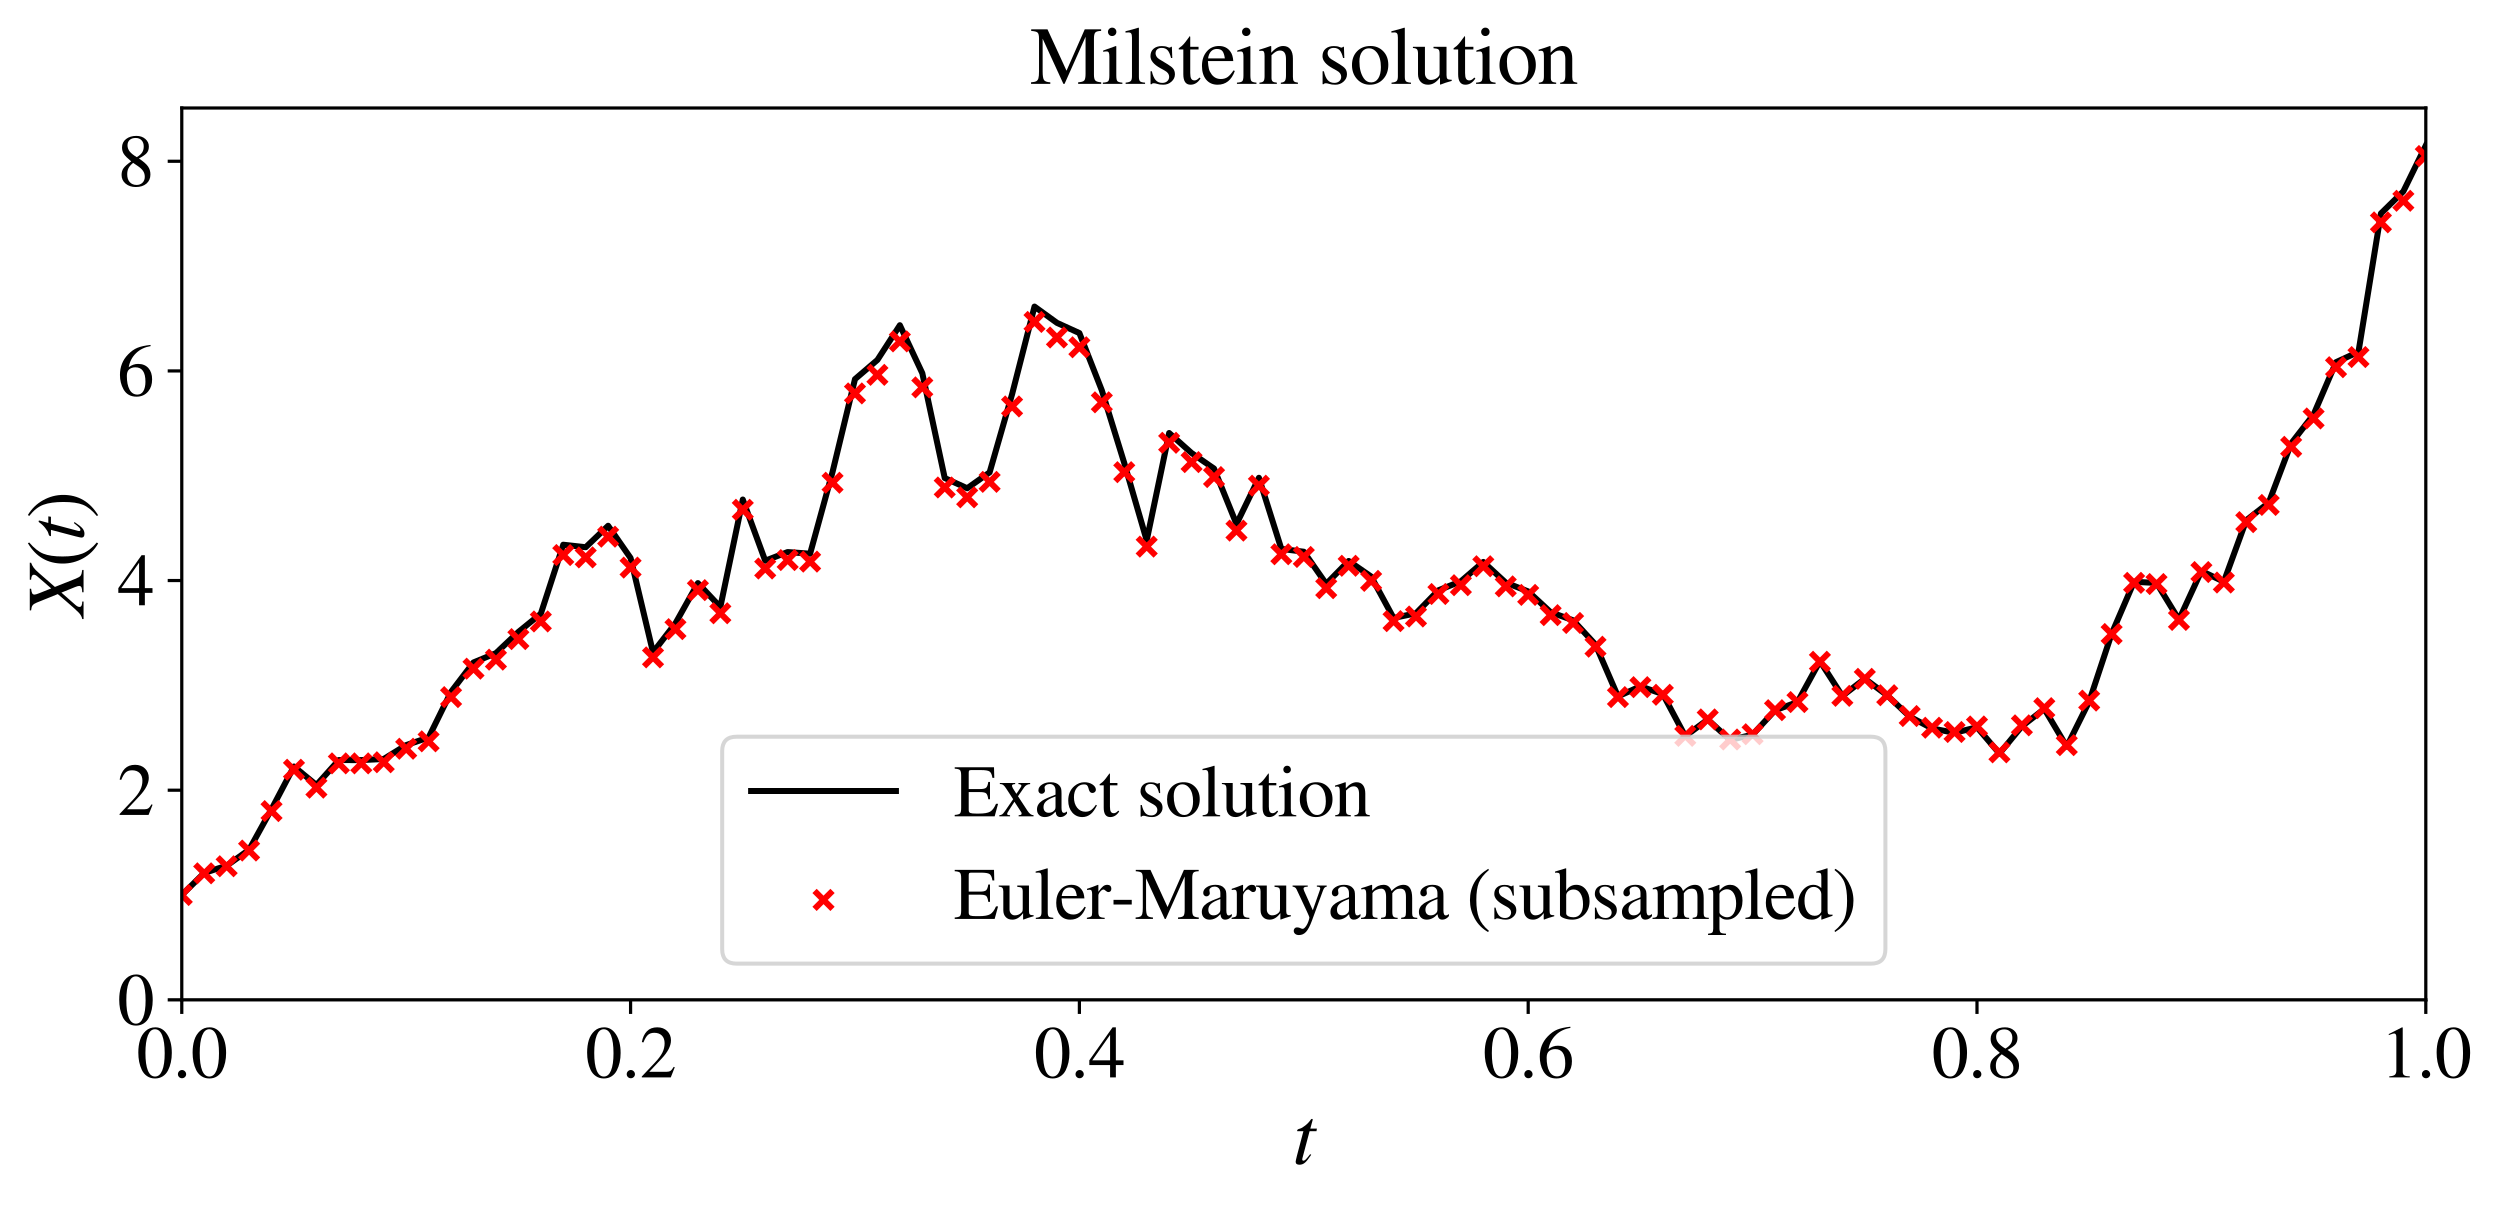 <?xml version="1.0" encoding="utf-8" standalone="no"?>
<!DOCTYPE svg PUBLIC "-//W3C//DTD SVG 1.1//EN"
  "http://www.w3.org/Graphics/SVG/1.1/DTD/svg11.dtd">
<svg xmlns:xlink="http://www.w3.org/1999/xlink" width="621.65pt" height="301.019pt" viewBox="0 0 621.65 301.019" xmlns="http://www.w3.org/2000/svg" version="1.1">
 <defs>
  <style type="text/css">*{stroke-linejoin: round; stroke-linecap: butt}</style>
 </defs>
 <g id="figure_1">
  <g id="patch_1">
   <path d="M 0 301.019 
L 621.65 301.019 
L 621.65 0 
L 0 0 
z
" style="fill: #ffffff"/>
  </g>
  <g id="axes_1">
   <g id="patch_2">
    <path d="M 45.2 248.619 
L 603.2 248.619 
L 603.2 26.859 
L 45.2 26.859 
z
" style="fill: #ffffff"/>
   </g>
   <g id="line2d_1">
    <path d="M 45.2 222.555 
L 50.78 217.056 
L 56.36 215.271 
L 61.94 211.286 
L 67.52 201.203 
L 73.1 190.603 
L 78.68 195.209 
L 84.26 188.998 
L 89.84 189.007 
L 95.42 188.727 
L 101 185.274 
L 106.58 183.383 
L 112.16 172.031 
L 117.74 164.726 
L 123.32 162.416 
L 128.9 157.141 
L 134.48 152.608 
L 140.06 135.451 
L 145.64 136.074 
L 151.22 130.74 
L 156.8 138.754 
L 162.38 162.222 
L 167.96 154.993 
L 173.54 144.996 
L 179.12 150.954 
L 184.7 124.217 
L 190.28 139.43 
L 195.86 137.272 
L 201.44 137.685 
L 207.02 117.354 
L 212.6 94.28 
L 218.18 89.501 
L 223.76 80.871 
L 229.34 92.802 
L 234.92 118.87 
L 240.5 121.412 
L 246.08 117.455 
L 251.66 98.042 
L 257.24 76.237 
L 262.82 80.279 
L 268.4 82.824 
L 273.98 97.072 
L 279.56 115.147 
L 285.14 134.383 
L 290.72 107.677 
L 296.3 112.656 
L 301.88 116.517 
L 307.46 130.311 
L 313.04 118.813 
L 318.62 136.49 
L 324.2 137.191 
L 329.78 145.196 
L 335.36 139.491 
L 340.94 143.358 
L 346.52 153.666 
L 352.1 152.503 
L 357.68 146.78 
L 363.26 144.551 
L 368.84 139.734 
L 374.42 144.882 
L 380 147.066 
L 385.58 152.235 
L 391.16 154.234 
L 396.74 160.29 
L 402.32 173.171 
L 407.9 170.66 
L 413.48 172.598 
L 419.06 183.058 
L 424.64 178.915 
L 430.22 183.998 
L 435.8 182.68 
L 441.38 176.621 
L 446.96 174.584 
L 452.54 164.395 
L 458.12 173.054 
L 463.7 168.763 
L 469.28 172.921 
L 474.86 178.186 
L 480.44 181.142 
L 486.02 182.224 
L 491.6 180.841 
L 497.18 187.384 
L 502.76 180.599 
L 508.34 176.279 
L 513.92 185.643 
L 519.5 174.433 
L 525.08 157.591 
L 530.66 144.655 
L 536.24 144.966 
L 541.82 154.083 
L 547.4 141.983 
L 552.98 144.649 
L 558.56 129.354 
L 564.14 125.003 
L 569.72 110.261 
L 575.3 103.075 
L 580.88 90.059 
L 586.46 87.493 
L 592.04 53.077 
L 597.62 47.587 
L 603.2 36.178 
" clip-path="url(#pb765ff0196)" style="fill: none; stroke: #000000; stroke-width: 1.5; stroke-linecap: square"/>
   </g>
   <g id="matplotlib.axis_1">
    <g id="xtick_1">
     <g id="line2d_2">
      <defs>
       <path id="mc63f29a2fa" d="M 0 0 
L 0 3.5 
" style="stroke: #000000; stroke-width: 0.8"/>
      </defs>
      <g>
       <use xlink:href="#mc63f29a2fa" x="45.2" y="248.619" style="stroke: #000000; stroke-width: 0.8"/>
      </g>
     </g>
     <g id="text_1">
      <!-- 0.0 -->
      <g transform="translate(33.95 267.913) scale(0.18 -0.18)">
       <defs>
        <path id="STIXGeneral-Regular-30" d="M 3046 2112 
Q 3046 1683 2963 1302 
Q 2880 922 2717 602 
Q 2554 282 2266 96 
Q 1978 -90 1600 -90 
Q 1210 -90 915 108 
Q 621 307 461 640 
Q 301 973 227 1350 
Q 154 1728 154 2150 
Q 154 2746 301 3222 
Q 448 3699 790 4012 
Q 1133 4326 1626 4326 
Q 2253 4326 2649 3712 
Q 3046 3098 3046 2112 
z
M 2432 2080 
Q 2432 3091 2217 3625 
Q 2003 4160 1587 4160 
Q 1190 4160 979 3622 
Q 768 3085 768 2106 
Q 768 1120 979 598 
Q 1190 77 1600 77 
Q 2003 77 2217 598 
Q 2432 1120 2432 2080 
z
" transform="scale(0.016)"/>
        <path id="STIXGeneral-Regular-2e" d="M 1158 275 
Q 1158 134 1052 32 
Q 947 -70 800 -70 
Q 653 -70 550 32 
Q 448 134 448 281 
Q 448 429 553 534 
Q 659 640 806 640 
Q 947 640 1052 531 
Q 1158 422 1158 275 
z
" transform="scale(0.016)"/>
       </defs>
       <use xlink:href="#STIXGeneral-Regular-30"/>
       <use xlink:href="#STIXGeneral-Regular-2e" x="50"/>
       <use xlink:href="#STIXGeneral-Regular-30" x="75"/>
      </g>
     </g>
    </g>
    <g id="xtick_2">
     <g id="line2d_3">
      <g>
       <use xlink:href="#mc63f29a2fa" x="156.8" y="248.619" style="stroke: #000000; stroke-width: 0.8"/>
      </g>
     </g>
     <g id="text_2">
      <!-- 0.2 -->
      <g transform="translate(145.55 267.913) scale(0.18 -0.18)">
       <defs>
        <path id="STIXGeneral-Regular-32" d="M 3034 877 
L 2688 0 
L 186 0 
L 186 77 
L 1325 1286 
Q 1773 1754 1965 2144 
Q 2157 2534 2157 2950 
Q 2157 3379 1920 3616 
Q 1683 3853 1267 3853 
Q 922 3853 720 3673 
Q 518 3494 326 3021 
L 192 3053 
Q 301 3648 630 3987 
Q 960 4326 1523 4326 
Q 2054 4326 2380 4006 
Q 2707 3686 2707 3200 
Q 2707 2477 1888 1613 
L 832 486 
L 2330 486 
Q 2541 486 2665 569 
Q 2790 653 2944 915 
L 3034 877 
z
" transform="scale(0.016)"/>
       </defs>
       <use xlink:href="#STIXGeneral-Regular-30"/>
       <use xlink:href="#STIXGeneral-Regular-2e" x="50"/>
       <use xlink:href="#STIXGeneral-Regular-32" x="75"/>
      </g>
     </g>
    </g>
    <g id="xtick_3">
     <g id="line2d_4">
      <g>
       <use xlink:href="#mc63f29a2fa" x="268.4" y="248.619" style="stroke: #000000; stroke-width: 0.8"/>
      </g>
     </g>
     <g id="text_3">
      <!-- 0.4 -->
      <g transform="translate(257.15 267.913) scale(0.18 -0.18)">
       <defs>
        <path id="STIXGeneral-Regular-34" d="M 3027 1069 
L 2368 1069 
L 2368 0 
L 1869 0 
L 1869 1069 
L 77 1069 
L 77 1478 
L 2086 4326 
L 2368 4326 
L 2368 1478 
L 3027 1478 
L 3027 1069 
z
M 1869 1478 
L 1869 3674 
L 333 1478 
L 1869 1478 
z
" transform="scale(0.016)"/>
       </defs>
       <use xlink:href="#STIXGeneral-Regular-30"/>
       <use xlink:href="#STIXGeneral-Regular-2e" x="50"/>
       <use xlink:href="#STIXGeneral-Regular-34" x="75"/>
      </g>
     </g>
    </g>
    <g id="xtick_4">
     <g id="line2d_5">
      <g>
       <use xlink:href="#mc63f29a2fa" x="380" y="248.619" style="stroke: #000000; stroke-width: 0.8"/>
      </g>
     </g>
     <g id="text_4">
      <!-- 0.6 -->
      <g transform="translate(368.75 267.913) scale(0.18 -0.18)">
       <defs>
        <path id="STIXGeneral-Regular-36" d="M 2854 4378 
L 2867 4275 
Q 2112 4154 1606 3664 
Q 1101 3174 973 2451 
Q 1344 2739 1786 2739 
Q 2349 2739 2672 2380 
Q 2995 2022 2995 1402 
Q 2995 774 2669 378 
Q 2291 -90 1651 -90 
Q 870 -90 518 557 
Q 218 1107 218 1786 
Q 218 2835 915 3552 
Q 1312 3962 1731 4131 
Q 2150 4301 2854 4378 
z
M 2419 1203 
Q 2419 2445 1555 2445 
Q 1235 2445 1024 2275 
Q 813 2106 813 1702 
Q 813 954 1046 522 
Q 1280 90 1722 90 
Q 2061 90 2240 394 
Q 2419 698 2419 1203 
z
" transform="scale(0.016)"/>
       </defs>
       <use xlink:href="#STIXGeneral-Regular-30"/>
       <use xlink:href="#STIXGeneral-Regular-2e" x="50"/>
       <use xlink:href="#STIXGeneral-Regular-36" x="75"/>
      </g>
     </g>
    </g>
    <g id="xtick_5">
     <g id="line2d_6">
      <g>
       <use xlink:href="#mc63f29a2fa" x="491.6" y="248.619" style="stroke: #000000; stroke-width: 0.8"/>
      </g>
     </g>
     <g id="text_5">
      <!-- 0.8 -->
      <g transform="translate(480.35 267.913) scale(0.18 -0.18)">
       <defs>
        <path id="STIXGeneral-Regular-38" d="M 2848 992 
Q 2848 499 2505 204 
Q 2163 -90 1587 -90 
Q 1050 -90 704 204 
Q 358 499 358 954 
Q 358 1293 524 1533 
Q 691 1773 1190 2125 
Q 710 2522 553 2765 
Q 397 3008 397 3328 
Q 397 3782 745 4054 
Q 1094 4326 1638 4326 
Q 2106 4326 2410 4060 
Q 2714 3795 2714 3411 
Q 2714 3059 2531 2848 
Q 2349 2637 1856 2374 
Q 2432 1990 2640 1689 
Q 2848 1389 2848 992 
z
M 2272 3411 
Q 2272 3744 2086 3945 
Q 1901 4147 1574 4147 
Q 1248 4147 1059 3977 
Q 870 3808 870 3513 
Q 870 3219 1059 2979 
Q 1248 2739 1670 2490 
Q 1997 2682 2134 2896 
Q 2272 3110 2272 3411 
z
M 1734 1741 
L 1357 1997 
Q 1075 1766 960 1545 
Q 845 1325 845 1011 
Q 845 576 1065 333 
Q 1286 90 1658 90 
Q 1971 90 2166 285 
Q 2362 480 2362 794 
Q 2362 1082 2214 1299 
Q 2067 1517 1734 1741 
z
" transform="scale(0.016)"/>
       </defs>
       <use xlink:href="#STIXGeneral-Regular-30"/>
       <use xlink:href="#STIXGeneral-Regular-2e" x="50"/>
       <use xlink:href="#STIXGeneral-Regular-38" x="75"/>
      </g>
     </g>
    </g>
    <g id="xtick_6">
     <g id="line2d_7">
      <g>
       <use xlink:href="#mc63f29a2fa" x="603.2" y="248.619" style="stroke: #000000; stroke-width: 0.8"/>
      </g>
     </g>
     <g id="text_6">
      <!-- 1.0 -->
      <g transform="translate(591.95 267.913) scale(0.18 -0.18)">
       <defs>
        <path id="STIXGeneral-Regular-31" d="M 2522 0 
L 755 0 
L 755 96 
Q 1107 115 1235 227 
Q 1363 339 1363 608 
L 1363 3482 
Q 1363 3795 1171 3795 
Q 1082 3795 883 3718 
L 710 3654 
L 710 3744 
L 1856 4326 
L 1914 4307 
L 1914 486 
Q 1914 275 2042 185 
Q 2170 96 2522 96 
L 2522 0 
z
" transform="scale(0.016)"/>
       </defs>
       <use xlink:href="#STIXGeneral-Regular-31"/>
       <use xlink:href="#STIXGeneral-Regular-2e" x="50"/>
       <use xlink:href="#STIXGeneral-Regular-30" x="75"/>
      </g>
     </g>
    </g>
    <g id="text_7">
     <!-- $t$ -->
     <g transform="translate(321.4 289.479) scale(0.2 -0.2)">
      <defs>
       <path id="STIXGeneral-Italic-74" d="M 1894 2739 
L 1862 2534 
L 1325 2534 
L 768 435 
Q 755 384 755 346 
Q 755 243 851 243 
Q 928 243 1030 342 
Q 1133 442 1370 749 
L 1453 704 
Q 1158 256 969 93 
Q 781 -70 538 -70 
Q 243 -70 243 166 
Q 243 230 346 640 
L 845 2534 
L 365 2534 
L 358 2573 
Q 358 2688 570 2733 
Q 730 2771 992 2979 
Q 1254 3187 1421 3437 
Q 1459 3494 1510 3494 
Q 1568 3494 1568 3443 
Q 1568 3411 1562 3398 
L 1382 2739 
L 1894 2739 
z
" transform="scale(0.016)"/>
      </defs>
      <use xlink:href="#STIXGeneral-Italic-74" transform="translate(0 0.406)"/>
     </g>
    </g>
   </g>
   <g id="matplotlib.axis_2">
    <g id="ytick_1">
     <g id="line2d_8">
      <defs>
       <path id="m4b9643180a" d="M 0 0 
L -3.5 0 
" style="stroke: #000000; stroke-width: 0.8"/>
      </defs>
      <g>
       <use xlink:href="#m4b9643180a" x="45.2" y="248.619" style="stroke: #000000; stroke-width: 0.8"/>
      </g>
     </g>
     <g id="text_8">
      <!-- 0 -->
      <g transform="translate(29.2 254.766) scale(0.18 -0.18)">
       <use xlink:href="#STIXGeneral-Regular-30"/>
      </g>
     </g>
    </g>
    <g id="ytick_2">
     <g id="line2d_9">
      <g>
       <use xlink:href="#m4b9643180a" x="45.2" y="196.49" style="stroke: #000000; stroke-width: 0.8"/>
      </g>
     </g>
     <g id="text_9">
      <!-- 2 -->
      <g transform="translate(29.2 202.637) scale(0.18 -0.18)">
       <use xlink:href="#STIXGeneral-Regular-32"/>
      </g>
     </g>
    </g>
    <g id="ytick_3">
     <g id="line2d_10">
      <g>
       <use xlink:href="#m4b9643180a" x="45.2" y="144.36" style="stroke: #000000; stroke-width: 0.8"/>
      </g>
     </g>
     <g id="text_10">
      <!-- 4 -->
      <g transform="translate(29.2 150.507) scale(0.18 -0.18)">
       <use xlink:href="#STIXGeneral-Regular-34"/>
      </g>
     </g>
    </g>
    <g id="ytick_4">
     <g id="line2d_11">
      <g>
       <use xlink:href="#m4b9643180a" x="45.2" y="92.231" style="stroke: #000000; stroke-width: 0.8"/>
      </g>
     </g>
     <g id="text_11">
      <!-- 6 -->
      <g transform="translate(29.2 98.377) scale(0.18 -0.18)">
       <use xlink:href="#STIXGeneral-Regular-36"/>
      </g>
     </g>
    </g>
    <g id="ytick_5">
     <g id="line2d_12">
      <g>
       <use xlink:href="#m4b9643180a" x="45.2" y="40.101" style="stroke: #000000; stroke-width: 0.8"/>
      </g>
     </g>
     <g id="text_12">
      <!-- 8 -->
      <g transform="translate(29.2 46.248) scale(0.18 -0.18)">
       <use xlink:href="#STIXGeneral-Regular-38"/>
      </g>
     </g>
    </g>
    <g id="text_13">
     <!-- $X(t)$ -->
     <g transform="translate(20.859 153.339) rotate(-90) scale(0.2 -0.2)">
      <defs>
       <path id="STIXGeneral-Italic-58" d="M 4192 4179 
L 4192 4077 
Q 3981 4006 3805 3875 
Q 3629 3744 3392 3469 
L 2310 2227 
L 2957 595 
Q 3072 307 3187 224 
Q 3302 141 3629 102 
L 3629 0 
L 1894 0 
L 1894 102 
Q 2170 109 2278 163 
Q 2387 218 2387 339 
Q 2387 442 2298 666 
L 1869 1722 
L 902 621 
Q 755 454 755 314 
Q 755 102 1178 102 
L 1178 0 
L -186 0 
L -186 102 
Q 70 147 300 361 
Q 531 576 1222 1382 
L 1754 2003 
L 1094 3635 
Q 998 3872 880 3961 
Q 762 4051 486 4077 
L 486 4179 
L 2170 4179 
L 2170 4077 
Q 1907 4045 1811 3990 
Q 1715 3936 1715 3814 
Q 1715 3706 1818 3456 
L 2195 2515 
L 3123 3584 
Q 3258 3738 3258 3859 
Q 3258 4058 2867 4077 
L 2867 4179 
L 4192 4179 
z
" transform="scale(0.016)"/>
       <path id="STIXGeneral-Regular-28" d="M 1946 -1030 
L 1869 -1133 
Q 1126 -710 716 32 
Q 307 774 307 1613 
Q 307 3386 1888 4326 
L 1946 4224 
Q 1293 3667 1075 3126 
Q 858 2586 858 1632 
Q 858 685 1082 96 
Q 1306 -493 1946 -1030 
z
" transform="scale(0.016)"/>
       <path id="STIXGeneral-Regular-29" d="M 186 4224 
L 262 4326 
Q 992 3891 1408 3148 
Q 1824 2406 1824 1581 
Q 1824 -166 243 -1133 
L 186 -1030 
Q 845 -486 1059 54 
Q 1274 595 1274 1562 
Q 1274 2534 1059 3120 
Q 845 3706 186 4224 
z
" transform="scale(0.016)"/>
      </defs>
      <use xlink:href="#STIXGeneral-Italic-58" transform="translate(0 0.406)"/>
      <use xlink:href="#STIXGeneral-Regular-28" transform="translate(61.1 0.406)"/>
      <use xlink:href="#STIXGeneral-Italic-74" transform="translate(94.4 0.406)"/>
      <use xlink:href="#STIXGeneral-Regular-29" transform="translate(122.2 0.406)"/>
     </g>
    </g>
   </g>
   <g id="PathCollection_1">
    <defs>
     <path id="m779c60cecd" d="M -2.236 2.236 
L 2.236 -2.236 
M -2.236 -2.236 
L 2.236 2.236 
" style="stroke: #ff0000; stroke-width: 1.5"/>
    </defs>
    <g clip-path="url(#pb765ff0196)">
     <use xlink:href="#m779c60cecd" x="45.2" y="222.555" style="fill: #ff0000; stroke: #ff0000; stroke-width: 1.5"/>
     <use xlink:href="#m779c60cecd" x="50.78" y="217.16" style="fill: #ff0000; stroke: #ff0000; stroke-width: 1.5"/>
     <use xlink:href="#m779c60cecd" x="56.36" y="215.404" style="fill: #ff0000; stroke: #ff0000; stroke-width: 1.5"/>
     <use xlink:href="#m779c60cecd" x="61.94" y="211.496" style="fill: #ff0000; stroke: #ff0000; stroke-width: 1.5"/>
     <use xlink:href="#m779c60cecd" x="67.52" y="201.688" style="fill: #ff0000; stroke: #ff0000; stroke-width: 1.5"/>
     <use xlink:href="#m779c60cecd" x="73.1" y="191.401" style="fill: #ff0000; stroke: #ff0000; stroke-width: 1.5"/>
     <use xlink:href="#m779c60cecd" x="78.68" y="195.861" style="fill: #ff0000; stroke: #ff0000; stroke-width: 1.5"/>
     <use xlink:href="#m779c60cecd" x="84.26" y="189.819" style="fill: #ff0000; stroke: #ff0000; stroke-width: 1.5"/>
     <use xlink:href="#m779c60cecd" x="89.84" y="189.821" style="fill: #ff0000; stroke: #ff0000; stroke-width: 1.5"/>
     <use xlink:href="#m779c60cecd" x="95.42" y="189.542" style="fill: #ff0000; stroke: #ff0000; stroke-width: 1.5"/>
     <use xlink:href="#m779c60cecd" x="101" y="186.181" style="fill: #ff0000; stroke: #ff0000; stroke-width: 1.5"/>
     <use xlink:href="#m779c60cecd" x="106.58" y="184.338" style="fill: #ff0000; stroke: #ff0000; stroke-width: 1.5"/>
     <use xlink:href="#m779c60cecd" x="112.16" y="173.346" style="fill: #ff0000; stroke: #ff0000; stroke-width: 1.5"/>
     <use xlink:href="#m779c60cecd" x="117.74" y="166.27" style="fill: #ff0000; stroke: #ff0000; stroke-width: 1.5"/>
     <use xlink:href="#m779c60cecd" x="123.32" y="164.027" style="fill: #ff0000; stroke: #ff0000; stroke-width: 1.5"/>
     <use xlink:href="#m779c60cecd" x="128.9" y="158.92" style="fill: #ff0000; stroke: #ff0000; stroke-width: 1.5"/>
     <use xlink:href="#m779c60cecd" x="134.48" y="154.532" style="fill: #ff0000; stroke: #ff0000; stroke-width: 1.5"/>
     <use xlink:href="#m779c60cecd" x="140.06" y="138.013" style="fill: #ff0000; stroke: #ff0000; stroke-width: 1.5"/>
     <use xlink:href="#m779c60cecd" x="145.64" y="138.6" style="fill: #ff0000; stroke: #ff0000; stroke-width: 1.5"/>
     <use xlink:href="#m779c60cecd" x="151.22" y="133.451" style="fill: #ff0000; stroke: #ff0000; stroke-width: 1.5"/>
     <use xlink:href="#m779c60cecd" x="156.8" y="141.14" style="fill: #ff0000; stroke: #ff0000; stroke-width: 1.5"/>
     <use xlink:href="#m779c60cecd" x="162.38" y="163.464" style="fill: #ff0000; stroke: #ff0000; stroke-width: 1.5"/>
     <use xlink:href="#m779c60cecd" x="167.96" y="156.439" style="fill: #ff0000; stroke: #ff0000; stroke-width: 1.5"/>
     <use xlink:href="#m779c60cecd" x="173.54" y="146.744" style="fill: #ff0000; stroke: #ff0000; stroke-width: 1.5"/>
     <use xlink:href="#m779c60cecd" x="179.12" y="152.496" style="fill: #ff0000; stroke: #ff0000; stroke-width: 1.5"/>
     <use xlink:href="#m779c60cecd" x="184.7" y="126.76" style="fill: #ff0000; stroke: #ff0000; stroke-width: 1.5"/>
     <use xlink:href="#m779c60cecd" x="190.28" y="141.367" style="fill: #ff0000; stroke: #ff0000; stroke-width: 1.5"/>
     <use xlink:href="#m779c60cecd" x="195.86" y="139.266" style="fill: #ff0000; stroke: #ff0000; stroke-width: 1.5"/>
     <use xlink:href="#m779c60cecd" x="201.44" y="139.653" style="fill: #ff0000; stroke: #ff0000; stroke-width: 1.5"/>
     <use xlink:href="#m779c60cecd" x="207.02" y="120.037" style="fill: #ff0000; stroke: #ff0000; stroke-width: 1.5"/>
     <use xlink:href="#m779c60cecd" x="212.6" y="97.826" style="fill: #ff0000; stroke: #ff0000; stroke-width: 1.5"/>
     <use xlink:href="#m779c60cecd" x="218.18" y="93.21" style="fill: #ff0000; stroke: #ff0000; stroke-width: 1.5"/>
     <use xlink:href="#m779c60cecd" x="223.76" y="84.891" style="fill: #ff0000; stroke: #ff0000; stroke-width: 1.5"/>
     <use xlink:href="#m779c60cecd" x="229.34" y="96.325" style="fill: #ff0000; stroke: #ff0000; stroke-width: 1.5"/>
     <use xlink:href="#m779c60cecd" x="234.92" y="121.219" style="fill: #ff0000; stroke: #ff0000; stroke-width: 1.5"/>
     <use xlink:href="#m779c60cecd" x="240.5" y="123.664" style="fill: #ff0000; stroke: #ff0000; stroke-width: 1.5"/>
     <use xlink:href="#m779c60cecd" x="246.08" y="119.82" style="fill: #ff0000; stroke: #ff0000; stroke-width: 1.5"/>
     <use xlink:href="#m779c60cecd" x="251.66" y="101.068" style="fill: #ff0000; stroke: #ff0000; stroke-width: 1.5"/>
     <use xlink:href="#m779c60cecd" x="257.24" y="80.047" style="fill: #ff0000; stroke: #ff0000; stroke-width: 1.5"/>
     <use xlink:href="#m779c60cecd" x="262.82" y="83.921" style="fill: #ff0000; stroke: #ff0000; stroke-width: 1.5"/>
     <use xlink:href="#m779c60cecd" x="268.4" y="86.354" style="fill: #ff0000; stroke: #ff0000; stroke-width: 1.5"/>
     <use xlink:href="#m779c60cecd" x="273.98" y="100.042" style="fill: #ff0000; stroke: #ff0000; stroke-width: 1.5"/>
     <use xlink:href="#m779c60cecd" x="279.56" y="117.414" style="fill: #ff0000; stroke: #ff0000; stroke-width: 1.5"/>
     <use xlink:href="#m779c60cecd" x="285.14" y="135.923" style="fill: #ff0000; stroke: #ff0000; stroke-width: 1.5"/>
     <use xlink:href="#m779c60cecd" x="290.72" y="110.104" style="fill: #ff0000; stroke: #ff0000; stroke-width: 1.5"/>
     <use xlink:href="#m779c60cecd" x="296.3" y="114.906" style="fill: #ff0000; stroke: #ff0000; stroke-width: 1.5"/>
     <use xlink:href="#m779c60cecd" x="301.88" y="118.629" style="fill: #ff0000; stroke: #ff0000; stroke-width: 1.5"/>
     <use xlink:href="#m779c60cecd" x="307.46" y="131.944" style="fill: #ff0000; stroke: #ff0000; stroke-width: 1.5"/>
     <use xlink:href="#m779c60cecd" x="313.04" y="120.77" style="fill: #ff0000; stroke: #ff0000; stroke-width: 1.5"/>
     <use xlink:href="#m779c60cecd" x="318.62" y="137.821" style="fill: #ff0000; stroke: #ff0000; stroke-width: 1.5"/>
     <use xlink:href="#m779c60cecd" x="324.2" y="138.491" style="fill: #ff0000; stroke: #ff0000; stroke-width: 1.5"/>
     <use xlink:href="#m779c60cecd" x="329.78" y="146.259" style="fill: #ff0000; stroke: #ff0000; stroke-width: 1.5"/>
     <use xlink:href="#m779c60cecd" x="335.36" y="140.687" style="fill: #ff0000; stroke: #ff0000; stroke-width: 1.5"/>
     <use xlink:href="#m779c60cecd" x="340.94" y="144.44" style="fill: #ff0000; stroke: #ff0000; stroke-width: 1.5"/>
     <use xlink:href="#m779c60cecd" x="346.52" y="154.451" style="fill: #ff0000; stroke: #ff0000; stroke-width: 1.5"/>
     <use xlink:href="#m779c60cecd" x="352.1" y="153.304" style="fill: #ff0000; stroke: #ff0000; stroke-width: 1.5"/>
     <use xlink:href="#m779c60cecd" x="357.68" y="147.704" style="fill: #ff0000; stroke: #ff0000; stroke-width: 1.5"/>
     <use xlink:href="#m779c60cecd" x="363.26" y="145.517" style="fill: #ff0000; stroke: #ff0000; stroke-width: 1.5"/>
     <use xlink:href="#m779c60cecd" x="368.84" y="140.805" style="fill: #ff0000; stroke: #ff0000; stroke-width: 1.5"/>
     <use xlink:href="#m779c60cecd" x="374.42" y="145.809" style="fill: #ff0000; stroke: #ff0000; stroke-width: 1.5"/>
     <use xlink:href="#m779c60cecd" x="380" y="147.929" style="fill: #ff0000; stroke: #ff0000; stroke-width: 1.5"/>
     <use xlink:href="#m779c60cecd" x="385.58" y="152.962" style="fill: #ff0000; stroke: #ff0000; stroke-width: 1.5"/>
     <use xlink:href="#m779c60cecd" x="391.16" y="154.905" style="fill: #ff0000; stroke: #ff0000; stroke-width: 1.5"/>
     <use xlink:href="#m779c60cecd" x="396.74" y="160.809" style="fill: #ff0000; stroke: #ff0000; stroke-width: 1.5"/>
     <use xlink:href="#m779c60cecd" x="402.32" y="173.342" style="fill: #ff0000; stroke: #ff0000; stroke-width: 1.5"/>
     <use xlink:href="#m779c60cecd" x="407.9" y="170.866" style="fill: #ff0000; stroke: #ff0000; stroke-width: 1.5"/>
     <use xlink:href="#m779c60cecd" x="413.48" y="172.761" style="fill: #ff0000; stroke: #ff0000; stroke-width: 1.5"/>
     <use xlink:href="#m779c60cecd" x="419.06" y="182.981" style="fill: #ff0000; stroke: #ff0000; stroke-width: 1.5"/>
     <use xlink:href="#m779c60cecd" x="424.64" y="178.889" style="fill: #ff0000; stroke: #ff0000; stroke-width: 1.5"/>
     <use xlink:href="#m779c60cecd" x="430.22" y="183.882" style="fill: #ff0000; stroke: #ff0000; stroke-width: 1.5"/>
     <use xlink:href="#m779c60cecd" x="435.8" y="182.574" style="fill: #ff0000; stroke: #ff0000; stroke-width: 1.5"/>
     <use xlink:href="#m779c60cecd" x="441.38" y="176.593" style="fill: #ff0000; stroke: #ff0000; stroke-width: 1.5"/>
     <use xlink:href="#m779c60cecd" x="446.96" y="174.577" style="fill: #ff0000; stroke: #ff0000; stroke-width: 1.5"/>
     <use xlink:href="#m779c60cecd" x="452.54" y="164.55" style="fill: #ff0000; stroke: #ff0000; stroke-width: 1.5"/>
     <use xlink:href="#m779c60cecd" x="458.12" y="173.029" style="fill: #ff0000; stroke: #ff0000; stroke-width: 1.5"/>
     <use xlink:href="#m779c60cecd" x="463.7" y="168.793" style="fill: #ff0000; stroke: #ff0000; stroke-width: 1.5"/>
     <use xlink:href="#m779c60cecd" x="469.28" y="172.875" style="fill: #ff0000; stroke: #ff0000; stroke-width: 1.5"/>
     <use xlink:href="#m779c60cecd" x="474.86" y="178.047" style="fill: #ff0000; stroke: #ff0000; stroke-width: 1.5"/>
     <use xlink:href="#m779c60cecd" x="480.44" y="180.955" style="fill: #ff0000; stroke: #ff0000; stroke-width: 1.5"/>
     <use xlink:href="#m779c60cecd" x="486.02" y="182.016" style="fill: #ff0000; stroke: #ff0000; stroke-width: 1.5"/>
     <use xlink:href="#m779c60cecd" x="491.6" y="180.641" style="fill: #ff0000; stroke: #ff0000; stroke-width: 1.5"/>
     <use xlink:href="#m779c60cecd" x="497.18" y="187.081" style="fill: #ff0000; stroke: #ff0000; stroke-width: 1.5"/>
     <use xlink:href="#m779c60cecd" x="502.76" y="180.364" style="fill: #ff0000; stroke: #ff0000; stroke-width: 1.5"/>
     <use xlink:href="#m779c60cecd" x="508.34" y="176.088" style="fill: #ff0000; stroke: #ff0000; stroke-width: 1.5"/>
     <use xlink:href="#m779c60cecd" x="513.92" y="185.287" style="fill: #ff0000; stroke: #ff0000; stroke-width: 1.5"/>
     <use xlink:href="#m779c60cecd" x="519.5" y="174.21" style="fill: #ff0000; stroke: #ff0000; stroke-width: 1.5"/>
     <use xlink:href="#m779c60cecd" x="525.08" y="157.65" style="fill: #ff0000; stroke: #ff0000; stroke-width: 1.5"/>
     <use xlink:href="#m779c60cecd" x="530.66" y="144.93" style="fill: #ff0000; stroke: #ff0000; stroke-width: 1.5"/>
     <use xlink:href="#m779c60cecd" x="536.24" y="145.223" style="fill: #ff0000; stroke: #ff0000; stroke-width: 1.5"/>
     <use xlink:href="#m779c60cecd" x="541.82" y="154.151" style="fill: #ff0000; stroke: #ff0000; stroke-width: 1.5"/>
     <use xlink:href="#m779c60cecd" x="547.4" y="142.247" style="fill: #ff0000; stroke: #ff0000; stroke-width: 1.5"/>
     <use xlink:href="#m779c60cecd" x="552.98" y="144.854" style="fill: #ff0000; stroke: #ff0000; stroke-width: 1.5"/>
     <use xlink:href="#m779c60cecd" x="558.56" y="129.837" style="fill: #ff0000; stroke: #ff0000; stroke-width: 1.5"/>
     <use xlink:href="#m779c60cecd" x="564.14" y="125.556" style="fill: #ff0000; stroke: #ff0000; stroke-width: 1.5"/>
     <use xlink:href="#m779c60cecd" x="569.72" y="111.104" style="fill: #ff0000; stroke: #ff0000; stroke-width: 1.5"/>
     <use xlink:href="#m779c60cecd" x="575.3" y="104.053" style="fill: #ff0000; stroke: #ff0000; stroke-width: 1.5"/>
     <use xlink:href="#m779c60cecd" x="580.88" y="91.309" style="fill: #ff0000; stroke: #ff0000; stroke-width: 1.5"/>
     <use xlink:href="#m779c60cecd" x="586.46" y="88.785" style="fill: #ff0000; stroke: #ff0000; stroke-width: 1.5"/>
     <use xlink:href="#m779c60cecd" x="592.04" y="55.294" style="fill: #ff0000; stroke: #ff0000; stroke-width: 1.5"/>
     <use xlink:href="#m779c60cecd" x="597.62" y="49.925" style="fill: #ff0000; stroke: #ff0000; stroke-width: 1.5"/>
     <use xlink:href="#m779c60cecd" x="603.2" y="38.797" style="fill: #ff0000; stroke: #ff0000; stroke-width: 1.5"/>
    </g>
   </g>
   <g id="patch_3">
    <path d="M 45.2 248.619 
L 45.2 26.859 
" style="fill: none; stroke: #000000; stroke-width: 0.8; stroke-linejoin: miter; stroke-linecap: square"/>
   </g>
   <g id="patch_4">
    <path d="M 603.2 248.619 
L 603.2 26.859 
" style="fill: none; stroke: #000000; stroke-width: 0.8; stroke-linejoin: miter; stroke-linecap: square"/>
   </g>
   <g id="patch_5">
    <path d="M 45.2 248.619 
L 603.2 248.619 
" style="fill: none; stroke: #000000; stroke-width: 0.8; stroke-linejoin: miter; stroke-linecap: square"/>
   </g>
   <g id="patch_6">
    <path d="M 45.2 26.859 
L 603.2 26.859 
" style="fill: none; stroke: #000000; stroke-width: 0.8; stroke-linejoin: miter; stroke-linecap: square"/>
   </g>
   <g id="text_14">
    <!-- Milstein solution -->
    <g transform="translate(256.13 20.859) scale(0.2 -0.2)">
     <defs>
      <path id="STIXGeneral-Regular-4d" d="M 5530 0 
L 3738 0 
L 3738 122 
Q 4115 147 4214 265 
Q 4314 384 4314 787 
L 4314 3661 
L 2682 0 
L 2592 0 
L 979 3514 
L 979 966 
Q 979 448 1088 294 
Q 1197 141 1574 122 
L 1574 0 
L 77 0 
L 77 122 
Q 358 141 480 205 
Q 602 269 650 432 
Q 698 595 698 966 
L 698 3514 
Q 698 3878 589 3984 
Q 480 4090 90 4115 
L 90 4237 
L 1357 4237 
L 2835 1024 
L 4250 4237 
L 5523 4237 
L 5523 4115 
Q 5178 4109 5072 3993 
Q 4966 3878 4966 3520 
L 4966 717 
Q 4966 378 5072 262 
Q 5178 147 5530 122 
L 5530 0 
z
" transform="scale(0.016)"/>
      <path id="STIXGeneral-Regular-69" d="M 1152 4045 
Q 1152 3904 1056 3811 
Q 960 3718 819 3718 
Q 685 3718 592 3811 
Q 499 3904 499 4045 
Q 499 4179 595 4275 
Q 691 4371 826 4371 
Q 966 4371 1059 4275 
Q 1152 4179 1152 4045 
z
M 1619 0 
L 102 0 
L 102 96 
Q 435 115 521 211 
Q 608 307 608 666 
L 608 2118 
Q 608 2342 563 2432 
Q 518 2522 397 2522 
Q 243 2522 128 2490 
L 128 2592 
L 1120 2944 
L 1146 2918 
L 1146 672 
Q 1146 314 1226 218 
Q 1306 122 1619 96 
L 1619 0 
z
" transform="scale(0.016)"/>
      <path id="STIXGeneral-Regular-6c" d="M 1645 0 
L 134 0 
L 134 96 
Q 435 122 531 221 
Q 627 320 627 589 
L 627 3590 
Q 627 3821 569 3910 
Q 512 4000 358 4000 
Q 224 4000 122 3987 
L 122 4090 
Q 730 4237 1133 4371 
L 1165 4346 
L 1165 557 
Q 1165 288 1254 201 
Q 1344 115 1645 96 
L 1645 0 
z
" transform="scale(0.016)"/>
      <path id="STIXGeneral-Regular-73" d="M 998 1926 
L 1664 1523 
Q 1984 1331 2105 1164 
Q 2227 998 2227 736 
Q 2227 416 1961 176 
Q 1696 -64 1331 -64 
Q 1030 -64 864 -6 
Q 691 51 570 51 
Q 461 51 416 -26 
L 333 -26 
L 333 979 
L 435 979 
Q 538 512 730 294 
Q 922 77 1248 77 
Q 1485 77 1632 211 
Q 1779 346 1779 550 
Q 1779 845 1440 1030 
L 1094 1222 
Q 326 1651 326 2150 
Q 326 2522 566 2730 
Q 806 2938 1210 2938 
Q 1491 2938 1638 2867 
Q 1754 2816 1818 2816 
Q 1862 2816 1920 2880 
L 1990 2880 
L 2022 2010 
L 1926 2010 
Q 1818 2445 1654 2621 
Q 1491 2797 1203 2797 
Q 986 2797 854 2688 
Q 723 2579 723 2362 
Q 723 2253 796 2128 
Q 870 2003 998 1926 
z
" transform="scale(0.016)"/>
      <path id="STIXGeneral-Regular-74" d="M 1702 493 
L 1786 422 
Q 1478 -64 1011 -64 
Q 448 -64 448 749 
L 448 2675 
L 109 2675 
Q 83 2694 83 2720 
Q 83 2771 192 2842 
Q 435 2982 813 3526 
Q 826 3546 874 3606 
Q 922 3667 941 3706 
Q 986 3706 986 3622 
L 986 2880 
L 1632 2880 
L 1632 2675 
L 986 2675 
L 986 845 
Q 986 538 1062 403 
Q 1139 269 1318 269 
Q 1510 269 1702 493 
z
" transform="scale(0.016)"/>
      <path id="STIXGeneral-Regular-65" d="M 2611 1050 
L 2714 1005 
Q 2330 -64 1376 -64 
Q 813 -64 486 329 
Q 160 723 160 1389 
Q 160 2074 525 2509 
Q 890 2944 1485 2944 
Q 2061 2944 2374 2502 
Q 2560 2246 2592 1773 
L 621 1773 
Q 646 1370 700 1158 
Q 755 947 915 730 
Q 1184 378 1626 378 
Q 1939 378 2153 531 
Q 2368 685 2611 1050 
z
M 634 1978 
L 1939 1978 
Q 1882 2381 1750 2547 
Q 1619 2714 1312 2714 
Q 1043 2714 864 2525 
Q 685 2336 634 1978 
z
" transform="scale(0.016)"/>
      <path id="STIXGeneral-Regular-6e" d="M 3104 0 
L 1773 0 
L 1779 96 
Q 2016 115 2096 233 
Q 2176 352 2176 672 
L 2176 1946 
Q 2176 2592 1709 2592 
Q 1549 2592 1408 2515 
Q 1267 2438 1050 2227 
L 1050 461 
Q 1050 269 1136 192 
Q 1222 115 1466 96 
L 1466 0 
L 115 0 
L 115 96 
Q 358 115 435 214 
Q 512 314 512 602 
L 512 2157 
Q 512 2394 467 2483 
Q 422 2573 288 2573 
Q 160 2573 102 2547 
L 102 2656 
Q 550 2784 979 2944 
L 1030 2925 
L 1030 2426 
L 1037 2426 
Q 1491 2944 1958 2944 
Q 2323 2944 2518 2688 
Q 2714 2432 2714 1958 
L 2714 544 
Q 2714 288 2790 205 
Q 2867 122 3104 96 
L 3104 0 
z
" transform="scale(0.016)"/>
      <path id="STIXGeneral-Regular-20" transform="scale(0.016)"/>
      <path id="STIXGeneral-Regular-6f" d="M 3008 1478 
Q 3008 806 2608 371 
Q 2208 -64 1568 -64 
Q 979 -64 582 368 
Q 186 800 186 1459 
Q 186 2125 582 2534 
Q 979 2944 1626 2944 
Q 2221 2944 2614 2537 
Q 3008 2131 3008 1478 
z
M 2432 1306 
Q 2432 2035 2112 2445 
Q 1856 2765 1504 2765 
Q 1171 2765 966 2493 
Q 762 2221 762 1747 
Q 762 928 1101 435 
Q 1318 115 1677 115 
Q 2029 115 2230 432 
Q 2432 749 2432 1306 
z
" transform="scale(0.016)"/>
      <path id="STIXGeneral-Regular-75" d="M 3072 320 
L 3072 230 
Q 2573 96 2195 -58 
L 2163 -38 
L 2163 486 
L 2150 486 
Q 1747 -64 1235 -64 
Q 870 -64 662 160 
Q 454 384 454 755 
L 454 2362 
Q 454 2598 371 2688 
Q 288 2778 58 2790 
L 58 2880 
L 992 2880 
L 992 813 
Q 992 595 1123 451 
Q 1254 307 1446 307 
Q 1760 307 1984 506 
Q 2067 582 2099 649 
Q 2131 717 2131 877 
L 2131 2355 
Q 2131 2605 2041 2678 
Q 1952 2752 1658 2771 
L 1658 2880 
L 2669 2880 
L 2669 685 
Q 2669 461 2742 390 
Q 2816 320 3034 320 
L 3072 320 
z
" transform="scale(0.016)"/>
     </defs>
     <use xlink:href="#STIXGeneral-Regular-4d"/>
     <use xlink:href="#STIXGeneral-Regular-69" x="88.9"/>
     <use xlink:href="#STIXGeneral-Regular-6c" x="116.7"/>
     <use xlink:href="#STIXGeneral-Regular-73" x="144.5"/>
     <use xlink:href="#STIXGeneral-Regular-74" x="183.4"/>
     <use xlink:href="#STIXGeneral-Regular-65" x="211.2"/>
     <use xlink:href="#STIXGeneral-Regular-69" x="255.6"/>
     <use xlink:href="#STIXGeneral-Regular-6e" x="283.4"/>
     <use xlink:href="#STIXGeneral-Regular-20" x="333.4"/>
     <use xlink:href="#STIXGeneral-Regular-73" x="358.4"/>
     <use xlink:href="#STIXGeneral-Regular-6f" x="397.3"/>
     <use xlink:href="#STIXGeneral-Regular-6c" x="447.3"/>
     <use xlink:href="#STIXGeneral-Regular-75" x="475.1"/>
     <use xlink:href="#STIXGeneral-Regular-74" x="525.1"/>
     <use xlink:href="#STIXGeneral-Regular-69" x="552.9"/>
     <use xlink:href="#STIXGeneral-Regular-6f" x="580.7"/>
     <use xlink:href="#STIXGeneral-Regular-6e" x="630.7"/>
    </g>
   </g>
   <g id="legend_1">
    <g id="patch_7">
     <path d="M 183.177 239.619 
L 465.223 239.619 
Q 468.823 239.619 468.823 236.019 
L 468.823 186.789 
Q 468.823 183.189 465.223 183.189 
L 183.177 183.189 
Q 179.577 183.189 179.577 186.789 
L 179.577 236.019 
Q 179.577 239.619 183.177 239.619 
z
" style="fill: #ffffff; opacity: 0.8; stroke: #cccccc; stroke-linejoin: miter"/>
    </g>
    <g id="line2d_13">
     <path d="M 186.777 196.689 
L 204.777 196.689 
L 222.777 196.689 
" style="fill: none; stroke: #000000; stroke-width: 1.5; stroke-linecap: square"/>
    </g>
    <g id="text_15">
     <!-- Exact solution -->
     <g transform="translate(237.177 202.989) scale(0.18 -0.18)">
      <defs>
       <path id="STIXGeneral-Regular-45" d="M 3821 1082 
L 3526 0 
L 77 0 
L 77 122 
Q 442 147 538 252 
Q 634 358 634 730 
L 634 3520 
Q 634 3878 534 3987 
Q 435 4096 77 4115 
L 77 4237 
L 3469 4237 
L 3494 3322 
L 3334 3322 
Q 3264 3750 3085 3872 
Q 2906 3994 2349 3994 
L 1510 3994 
Q 1370 3994 1328 3952 
Q 1286 3910 1286 3763 
L 1286 2355 
L 2253 2355 
Q 2656 2355 2787 2470 
Q 2918 2586 2976 2970 
L 3123 2970 
L 3123 1472 
L 2976 1472 
Q 2918 1875 2790 1984 
Q 2662 2093 2253 2093 
L 1286 2093 
L 1286 538 
Q 1286 346 1420 291 
Q 1555 237 1933 237 
L 2163 237 
Q 2848 237 3136 403 
Q 3424 570 3642 1082 
L 3821 1082 
z
" transform="scale(0.016)"/>
       <path id="STIXGeneral-Regular-78" d="M 3066 0 
L 1779 0 
L 1779 96 
Q 1939 109 1987 137 
Q 2035 166 2035 250 
Q 2035 307 1997 365 
L 1414 1261 
L 909 474 
Q 781 275 781 211 
Q 781 96 1037 96 
L 1037 0 
L 109 0 
L 109 96 
Q 269 109 355 169 
Q 442 230 576 422 
L 1306 1478 
L 704 2400 
Q 557 2624 454 2704 
Q 352 2784 211 2784 
L 154 2784 
L 154 2880 
L 1478 2880 
L 1478 2784 
Q 1203 2778 1203 2643 
Q 1203 2509 1498 2074 
Q 1581 1958 1587 1946 
Q 1619 1990 1779 2227 
Q 1811 2285 1856 2349 
Q 1901 2413 1923 2451 
Q 1946 2490 1971 2528 
Q 1997 2566 2006 2595 
Q 2016 2624 2016 2643 
Q 2016 2765 1760 2784 
L 1760 2880 
L 2771 2880 
L 2771 2784 
Q 2445 2771 2253 2502 
L 1722 1734 
L 2541 480 
Q 2790 96 3066 96 
L 3066 0 
z
" transform="scale(0.016)"/>
       <path id="STIXGeneral-Regular-61" d="M 2829 422 
L 2829 243 
Q 2586 -64 2253 -64 
Q 1888 -64 1843 403 
L 1837 403 
Q 1427 -64 909 -64 
Q 608 -64 422 112 
Q 237 288 237 602 
Q 237 1050 685 1350 
Q 992 1555 1837 1869 
L 1837 2214 
Q 1837 2502 1699 2646 
Q 1562 2790 1338 2790 
Q 1146 2790 1018 2697 
Q 890 2605 890 2477 
Q 890 2419 909 2348 
Q 928 2278 928 2208 
Q 928 2112 841 2029 
Q 755 1946 634 1946 
Q 525 1946 441 2029 
Q 358 2112 358 2240 
Q 358 2547 685 2752 
Q 986 2944 1421 2944 
Q 1939 2944 2176 2656 
Q 2291 2522 2323 2384 
Q 2355 2246 2355 1946 
L 2355 723 
Q 2355 301 2554 301 
Q 2682 301 2829 422 
z
M 1837 813 
L 1837 1715 
Q 1248 1510 1018 1293 
Q 800 1094 800 800 
Q 800 557 921 432 
Q 1043 307 1242 307 
Q 1453 307 1613 410 
Q 1747 506 1792 589 
Q 1837 672 1837 813 
z
" transform="scale(0.016)"/>
       <path id="STIXGeneral-Regular-63" d="M 2547 998 
L 2637 941 
Q 2362 403 2112 205 
Q 1786 -64 1376 -64 
Q 845 -64 502 336 
Q 160 736 160 1357 
Q 160 2170 698 2618 
Q 1094 2944 1562 2944 
Q 1965 2944 2256 2749 
Q 2547 2554 2547 2285 
Q 2547 2176 2457 2096 
Q 2368 2016 2246 2016 
Q 2022 2016 1939 2310 
L 1901 2451 
Q 1850 2630 1773 2694 
Q 1696 2758 1523 2758 
Q 1133 2758 893 2451 
Q 653 2144 653 1645 
Q 653 1094 928 745 
Q 1203 397 1645 397 
Q 1920 397 2118 528 
Q 2317 659 2547 998 
z
" transform="scale(0.016)"/>
      </defs>
      <use xlink:href="#STIXGeneral-Regular-45"/>
      <use xlink:href="#STIXGeneral-Regular-78" x="61.1"/>
      <use xlink:href="#STIXGeneral-Regular-61" x="111.1"/>
      <use xlink:href="#STIXGeneral-Regular-63" x="155.5"/>
      <use xlink:href="#STIXGeneral-Regular-74" x="199.9"/>
      <use xlink:href="#STIXGeneral-Regular-20" x="227.7"/>
      <use xlink:href="#STIXGeneral-Regular-73" x="252.7"/>
      <use xlink:href="#STIXGeneral-Regular-6f" x="291.6"/>
      <use xlink:href="#STIXGeneral-Regular-6c" x="341.6"/>
      <use xlink:href="#STIXGeneral-Regular-75" x="369.4"/>
      <use xlink:href="#STIXGeneral-Regular-74" x="419.4"/>
      <use xlink:href="#STIXGeneral-Regular-69" x="447.2"/>
      <use xlink:href="#STIXGeneral-Regular-6f" x="475"/>
      <use xlink:href="#STIXGeneral-Regular-6e" x="525"/>
     </g>
    </g>
    <g id="PathCollection_2">
     <g>
      <use xlink:href="#m779c60cecd" x="204.777" y="223.771" style="fill: #ff0000; stroke: #ff0000; stroke-width: 1.5"/>
     </g>
    </g>
    <g id="text_16">
     <!-- Euler-Maruyama (subsampled) -->
     <g transform="translate(237.177 228.496) scale(0.18 -0.18)">
      <defs>
       <path id="STIXGeneral-Regular-72" d="M 1024 2931 
L 1024 2342 
Q 1267 2688 1430 2816 
Q 1594 2944 1792 2944 
Q 1958 2944 2051 2854 
Q 2144 2765 2144 2605 
Q 2144 2470 2077 2393 
Q 2010 2317 1894 2317 
Q 1773 2317 1638 2445 
Q 1536 2541 1472 2541 
Q 1338 2541 1181 2355 
Q 1024 2170 1024 2016 
L 1024 576 
Q 1024 301 1133 205 
Q 1242 109 1568 96 
L 1568 0 
L 32 0 
L 32 96 
Q 339 154 412 224 
Q 486 294 486 538 
L 486 2138 
Q 486 2349 438 2435 
Q 390 2522 269 2522 
Q 166 2522 45 2496 
L 45 2598 
Q 448 2726 992 2944 
L 1024 2931 
z
" transform="scale(0.016)"/>
       <path id="STIXGeneral-Regular-2d" d="M 1824 1242 
L 250 1242 
L 250 1645 
L 1824 1645 
L 1824 1242 
z
" transform="scale(0.016)"/>
       <path id="STIXGeneral-Regular-79" d="M 3040 2880 
L 3040 2784 
Q 2925 2771 2854 2700 
Q 2784 2630 2720 2458 
L 1760 -160 
Q 1510 -838 1257 -1116 
Q 1005 -1395 640 -1395 
Q 435 -1395 313 -1289 
Q 192 -1184 192 -1024 
Q 192 -902 272 -816 
Q 352 -730 467 -730 
Q 653 -730 800 -813 
Q 883 -858 966 -858 
Q 1101 -858 1286 -576 
Q 1376 -448 1459 -211 
Q 1542 26 1542 115 
Q 1542 198 1274 762 
L 429 2566 
Q 346 2752 90 2790 
L 90 2880 
L 1402 2880 
L 1402 2784 
Q 1197 2778 1117 2739 
Q 1037 2701 1037 2611 
Q 1037 2541 1120 2349 
L 1837 749 
L 2458 2515 
Q 2483 2573 2483 2630 
Q 2483 2784 2189 2784 
L 2189 2880 
L 3040 2880 
z
" transform="scale(0.016)"/>
       <path id="STIXGeneral-Regular-6d" d="M 4960 0 
L 3565 0 
L 3565 96 
Q 3834 122 3907 208 
Q 3981 294 3981 576 
L 3981 1894 
Q 3981 2278 3869 2444 
Q 3757 2611 3488 2611 
Q 3264 2611 3107 2521 
Q 2950 2432 2803 2221 
L 2803 608 
Q 2803 301 2896 201 
Q 2989 102 3264 96 
L 3264 0 
L 1830 0 
L 1830 96 
Q 2112 115 2189 188 
Q 2266 262 2266 550 
L 2266 1901 
Q 2266 2611 1850 2611 
Q 1670 2611 1468 2531 
Q 1267 2451 1171 2336 
Q 1088 2240 1088 2227 
L 1088 448 
Q 1088 243 1177 176 
Q 1267 109 1523 96 
L 1523 0 
L 102 0 
L 102 96 
Q 371 102 460 195 
Q 550 288 550 563 
L 550 2150 
Q 550 2387 499 2480 
Q 448 2573 326 2573 
Q 230 2573 122 2547 
L 122 2656 
Q 557 2778 1011 2944 
L 1062 2925 
L 1062 2451 
L 1075 2451 
Q 1363 2752 1584 2848 
Q 1805 2944 2054 2944 
Q 2560 2944 2733 2406 
Q 3232 2944 3776 2944 
Q 4518 2944 4518 1792 
L 4518 493 
Q 4518 282 4582 202 
Q 4646 122 4794 109 
L 4960 96 
L 4960 0 
z
" transform="scale(0.016)"/>
       <path id="STIXGeneral-Regular-62" d="M 979 4358 
L 979 2406 
Q 1082 2650 1315 2797 
Q 1549 2944 1843 2944 
Q 2349 2944 2672 2541 
Q 2995 2138 2995 1536 
Q 2995 832 2566 384 
Q 2138 -64 1498 -64 
Q 1107 -64 774 67 
Q 442 198 442 358 
L 442 3622 
Q 442 3859 384 3926 
Q 326 3994 128 3994 
Q 83 3994 19 3981 
L 19 4090 
L 211 4147 
Q 864 4346 947 4371 
L 979 4358 
z
M 979 2035 
L 979 474 
Q 979 326 1161 233 
Q 1344 141 1600 141 
Q 1978 141 2195 416 
Q 2432 710 2432 1261 
Q 2432 1888 2182 2240 
Q 1971 2541 1613 2541 
Q 1357 2541 1168 2390 
Q 979 2240 979 2035 
z
" transform="scale(0.016)"/>
       <path id="STIXGeneral-Regular-70" d="M 1018 2931 
L 1018 2438 
Q 1421 2944 1939 2944 
Q 2406 2944 2707 2560 
Q 3008 2176 3008 1581 
Q 3008 883 2621 409 
Q 2234 -64 1664 -64 
Q 1466 -64 1328 -6 
Q 1190 51 1018 211 
L 1018 -794 
Q 1018 -1094 1120 -1180 
Q 1222 -1267 1581 -1274 
L 1581 -1389 
L 32 -1389 
L 32 -1280 
Q 314 -1254 397 -1171 
Q 480 -1088 480 -838 
L 480 2157 
Q 480 2381 429 2451 
Q 378 2522 218 2522 
Q 115 2522 58 2515 
L 58 2618 
Q 506 2752 979 2944 
L 1018 2931 
z
M 1018 2138 
L 1018 563 
Q 1018 422 1238 281 
Q 1459 141 1683 141 
Q 2029 141 2243 467 
Q 2458 794 2458 1325 
Q 2458 1888 2243 2224 
Q 2029 2560 1670 2560 
Q 1446 2560 1232 2419 
Q 1018 2278 1018 2138 
z
" transform="scale(0.016)"/>
       <path id="STIXGeneral-Regular-64" d="M 3142 269 
L 2202 -64 
L 2176 -45 
L 2176 365 
Q 1869 -64 1357 -64 
Q 826 -64 499 317 
Q 173 698 173 1312 
Q 173 1990 563 2467 
Q 954 2944 1504 2944 
Q 1850 2944 2176 2669 
L 2176 3667 
Q 2176 3866 2118 3930 
Q 2061 3994 1882 3994 
Q 1792 3994 1741 3987 
L 1741 4090 
Q 2323 4243 2682 4371 
L 2714 4358 
L 2714 730 
Q 2714 506 2768 435 
Q 2822 365 2995 365 
Q 3034 365 3142 371 
L 3142 269 
z
M 2176 653 
L 2176 2125 
Q 2176 2381 1981 2573 
Q 1786 2765 1523 2765 
Q 1158 2765 940 2438 
Q 723 2112 723 1568 
Q 723 979 963 624 
Q 1203 269 1606 269 
Q 1907 269 2080 474 
Q 2176 582 2176 653 
z
" transform="scale(0.016)"/>
      </defs>
      <use xlink:href="#STIXGeneral-Regular-45"/>
      <use xlink:href="#STIXGeneral-Regular-75" x="61.1"/>
      <use xlink:href="#STIXGeneral-Regular-6c" x="111.1"/>
      <use xlink:href="#STIXGeneral-Regular-65" x="138.9"/>
      <use xlink:href="#STIXGeneral-Regular-72" x="183.3"/>
      <use xlink:href="#STIXGeneral-Regular-2d" x="216.6"/>
      <use xlink:href="#STIXGeneral-Regular-4d" x="249.9"/>
      <use xlink:href="#STIXGeneral-Regular-61" x="338.8"/>
      <use xlink:href="#STIXGeneral-Regular-72" x="383.2"/>
      <use xlink:href="#STIXGeneral-Regular-75" x="416.5"/>
      <use xlink:href="#STIXGeneral-Regular-79" x="466.5"/>
      <use xlink:href="#STIXGeneral-Regular-61" x="516.5"/>
      <use xlink:href="#STIXGeneral-Regular-6d" x="560.9"/>
      <use xlink:href="#STIXGeneral-Regular-61" x="638.7"/>
      <use xlink:href="#STIXGeneral-Regular-20" x="683.1"/>
      <use xlink:href="#STIXGeneral-Regular-28" x="708.1"/>
      <use xlink:href="#STIXGeneral-Regular-73" x="741.4"/>
      <use xlink:href="#STIXGeneral-Regular-75" x="780.3"/>
      <use xlink:href="#STIXGeneral-Regular-62" x="830.3"/>
      <use xlink:href="#STIXGeneral-Regular-73" x="880.3"/>
      <use xlink:href="#STIXGeneral-Regular-61" x="919.2"/>
      <use xlink:href="#STIXGeneral-Regular-6d" x="963.6"/>
      <use xlink:href="#STIXGeneral-Regular-70" x="1041.4"/>
      <use xlink:href="#STIXGeneral-Regular-6c" x="1091.4"/>
      <use xlink:href="#STIXGeneral-Regular-65" x="1119.2"/>
      <use xlink:href="#STIXGeneral-Regular-64" x="1163.6"/>
      <use xlink:href="#STIXGeneral-Regular-29" x="1213.6"/>
     </g>
    </g>
   </g>
  </g>
 </g>
 <defs>
  <clipPath id="pb765ff0196">
   <rect x="45.2" y="26.859" width="558" height="221.76"/>
  </clipPath>
 </defs>
</svg>